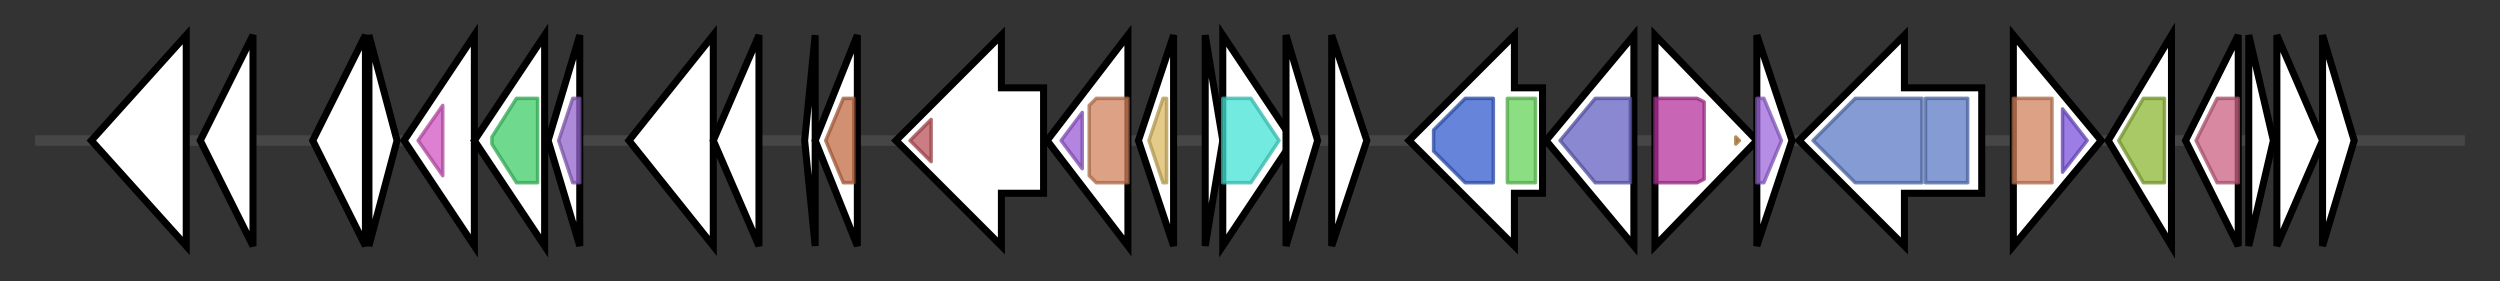 <svg version="1.1" baseProfile="full" xmlns="http://www.w3.org/2000/svg" width="711.5" height="80">
	<rect width="100%" height="100%" fill="#333333" stroke="none"/>
	<g>
		<line x1="10" y1="40.0" x2="701.5" y2="40.0" style="stroke:rgb(70,70,70); stroke-width:3 "/>
		<g>
			<title> (ctg13_5)</title>
			<polygon class=" (ctg13_5)" points="26,40 53,10 53,70" fill="rgb(255,255,255)" fill-opacity="1.0" stroke="rgb(0,0,0)" stroke-width="2"  />
		</g>
		<g>
			<title> (ctg13_6)</title>
			<polygon class=" (ctg13_6)" points="57,40 72,10 72,70" fill="rgb(255,255,255)" fill-opacity="1.0" stroke="rgb(0,0,0)" stroke-width="2"  />
		</g>
		<g>
			<title> (ctg13_7)</title>
			<polygon class=" (ctg13_7)" points="89,40 104,10 104,70" fill="rgb(255,255,255)" fill-opacity="1.0" stroke="rgb(0,0,0)" stroke-width="2"  />
		</g>
		<g>
			<title> (ctg13_8)</title>
			<polygon class=" (ctg13_8)" points="105,10 113,40 105,70" fill="rgb(255,255,255)" fill-opacity="1.0" stroke="rgb(0,0,0)" stroke-width="2"  />
		</g>
		<g>
			<title> (ctg13_9)</title>
			<polygon class=" (ctg13_9)" points="115,40 135,10 135,70" fill="rgb(255,255,255)" fill-opacity="1.0" stroke="rgb(0,0,0)" stroke-width="2"  />
			<g>
				<title>LRR_5 (PF13306)
"BspA type Leucine rich repeat region (6 copies)"</title>
				<polygon class="PF13306" points="119,40 126,30 126,50" stroke-linejoin="round" width="8" height="24" fill="rgb(211,86,193)" stroke="rgb(168,68,154)" stroke-width="1" opacity="0.75" />
			</g>
		</g>
		<g>
			<title> (ctg13_10)</title>
			<polygon class=" (ctg13_10)" points="135,40 155,10 155,70" fill="rgb(255,255,255)" fill-opacity="1.0" stroke="rgb(0,0,0)" stroke-width="2"  />
			<g>
				<title>ABC_tran (PF00005)
"ABC transporter"</title>
				<polygon class="PF00005" points="140,39 147,28 153,28 153,52 147,52 140,41" stroke-linejoin="round" width="13" height="24" fill="rgb(63,205,104)" stroke="rgb(50,164,83)" stroke-width="1" opacity="0.75" />
			</g>
		</g>
		<g>
			<title> (ctg13_11)</title>
			<polygon class=" (ctg13_11)" points="156,40 165,10 165,70" fill="rgb(255,255,255)" fill-opacity="1.0" stroke="rgb(0,0,0)" stroke-width="2"  />
			<g>
				<title>DUF2705 (PF10920)
"Protein of unknown function (DUF2705)"</title>
				<polygon class="PF10920" points="159,40 163,28 165,28 165,52 163,52" stroke-linejoin="round" width="9" height="24" fill="rgb(147,100,202)" stroke="rgb(117,80,161)" stroke-width="1" opacity="0.75" />
			</g>
		</g>
		<g>
			<title> (ctg13_12)</title>
			<polygon class=" (ctg13_12)" points="179,40 203,10 203,70" fill="rgb(255,255,255)" fill-opacity="1.0" stroke="rgb(0,0,0)" stroke-width="2"  />
		</g>
		<g>
			<title> (ctg13_13)</title>
			<polygon class=" (ctg13_13)" points="203,40 216,10 216,70" fill="rgb(255,255,255)" fill-opacity="1.0" stroke="rgb(0,0,0)" stroke-width="2"  />
		</g>
		<g>
			<title> (ctg13_14)</title>
			<polygon class=" (ctg13_14)" points="229,40 232,10 232,70" fill="rgb(255,255,255)" fill-opacity="1.0" stroke="rgb(0,0,0)" stroke-width="2"  />
		</g>
		<g>
			<title> (ctg13_15)</title>
			<polygon class=" (ctg13_15)" points="232,40 244,10 244,70" fill="rgb(255,255,255)" fill-opacity="1.0" stroke="rgb(0,0,0)" stroke-width="2"  />
			<g>
				<title>DUF2712 (PF10916)
"Protein of unknown function (DUF2712)"</title>
				<polygon class="PF10916" points="235,40 240,28 243,28 243,52 240,52" stroke-linejoin="round" width="11" height="24" fill="rgb(194,107,67)" stroke="rgb(155,85,53)" stroke-width="1" opacity="0.75" />
			</g>
		</g>
		<g>
			<title> (ctg13_16)</title>
			<polygon class=" (ctg13_16)" points="297,25 285,25 285,10 255,40 285,70 285,55 297,55" fill="rgb(255,255,255)" fill-opacity="1.0" stroke="rgb(0,0,0)" stroke-width="2"  />
			<g>
				<title>HATPase_c_5 (PF14501)
"GHKL domain"</title>
				<polygon class="PF14501" points="259,40 265,34 265,46" stroke-linejoin="round" width="10" height="24" fill="rgb(187,81,89)" stroke="rgb(149,64,71)" stroke-width="1" opacity="0.75" />
			</g>
		</g>
		<g>
			<title> (ctg13_17)</title>
			<polygon class=" (ctg13_17)" points="298,40 321,10 321,70" fill="rgb(255,255,255)" fill-opacity="1.0" stroke="rgb(0,0,0)" stroke-width="2"  />
			<g>
				<title>LytTR (PF04397)
"LytTr DNA-binding domain"</title>
				<polygon class="PF04397" points="302,40 308,32 308,48" stroke-linejoin="round" width="9" height="24" fill="rgb(154,92,215)" stroke="rgb(123,73,172)" stroke-width="1" opacity="0.75" />
			</g>
			<g>
				<title>Response_reg (PF00072)
"Response regulator receiver domain"</title>
				<polygon class="PF00072" points="310,30 312,28 321,28 321,52 312,52 310,50" stroke-linejoin="round" width="11" height="24" fill="rgb(209,129,92)" stroke="rgb(167,103,73)" stroke-width="1" opacity="0.75" />
			</g>
		</g>
		<g>
			<title> (ctg13_18)</title>
			<polygon class=" (ctg13_18)" points="324,40 334,10 334,70" fill="rgb(255,255,255)" fill-opacity="1.0" stroke="rgb(0,0,0)" stroke-width="2"  />
			<g>
				<title>HTH_3 (PF01381)
"Helix-turn-helix"</title>
				<polygon class="PF01381" points="327,40 331,28 332,28 332,52 331,52 327,40" stroke-linejoin="round" width="5" height="24" fill="rgb(219,185,98)" stroke="rgb(175,148,78)" stroke-width="1" opacity="0.75" />
			</g>
		</g>
		<g>
			<title> (ctg13_19)</title>
			<polygon class=" (ctg13_19)" points="343,10 348,40 343,70" fill="rgb(255,255,255)" fill-opacity="1.0" stroke="rgb(0,0,0)" stroke-width="2"  />
		</g>
		<g>
			<title> (ctg13_20)</title>
			<polygon class=" (ctg13_20)" points="348,10 368,40 348,70" fill="rgb(255,255,255)" fill-opacity="1.0" stroke="rgb(0,0,0)" stroke-width="2"  />
			<g>
				<title>AgrB (PF04647)
"Accessory gene regulator B"</title>
				<polygon class="PF04647" points="348,28 356,28 364,40 356,52 348,52" stroke-linejoin="round" width="17" height="24" fill="rgb(67,227,212)" stroke="rgb(53,181,169)" stroke-width="1" opacity="0.75" />
			</g>
		</g>
		<g>
			<title> (ctg13_21)</title>
			<polygon class=" (ctg13_21)" points="366,10 375,40 366,70" fill="rgb(255,255,255)" fill-opacity="1.0" stroke="rgb(0,0,0)" stroke-width="2"  />
		</g>
		<g>
			<title> (ctg13_22)</title>
			<polygon class=" (ctg13_22)" points="379,10 389,40 379,70" fill="rgb(255,255,255)" fill-opacity="1.0" stroke="rgb(0,0,0)" stroke-width="2"  />
		</g>
		<g>
			<title> (ctg13_23)</title>
			<polygon class=" (ctg13_23)" points="439,25 431,25 431,10 401,40 431,70 431,55 439,55" fill="rgb(255,255,255)" fill-opacity="1.0" stroke="rgb(0,0,0)" stroke-width="2"  />
			<g>
				<title>ATP_bind_3 (PF01171)
"PP-loop family"</title>
				<polygon class="PF01171" points="408,37 417,28 425,28 425,52 417,52 408,43" stroke-linejoin="round" width="17" height="24" fill="rgb(51,91,204)" stroke="rgb(40,72,163)" stroke-width="1" opacity="0.75" />
			</g>
			<g>
				<title>Rhodanese (PF00581)
"Rhodanese-like domain"</title>
				<rect class="PF00581" x="429" y="28" stroke-linejoin="round" width="8" height="24" fill="rgb(101,210,89)" stroke="rgb(80,168,71)" stroke-width="1" opacity="0.75" />
			</g>
		</g>
		<g>
			<title> (ctg13_24)</title>
			<polygon class=" (ctg13_24)" points="440,40 465,10 465,70" fill="rgb(255,255,255)" fill-opacity="1.0" stroke="rgb(0,0,0)" stroke-width="2"  />
			<g>
				<title>ThiF (PF00899)
"ThiF family"</title>
				<polygon class="PF00899" points="444,40 454,28 464,28 464,52 454,52" stroke-linejoin="round" width="24" height="24" fill="rgb(100,96,195)" stroke="rgb(80,76,156)" stroke-width="1" opacity="0.75" />
			</g>
		</g>
		<g>
			<title> (ctg13_25)</title>
			<polygon class=" (ctg13_25)" points="471,10 500,40 471,70" fill="rgb(255,255,255)" fill-opacity="1.0" stroke="rgb(0,0,0)" stroke-width="2"  />
			<g>
				<title>Pyr_redox_2 (PF07992)
"Pyridine nucleotide-disulphide oxidoreductase"</title>
				<polygon class="PF07992" points="471,28 483,28 485,29 485,51 483,52 471,52" stroke-linejoin="round" width="14" height="24" fill="rgb(183,50,156)" stroke="rgb(146,39,124)" stroke-width="1" opacity="0.75" />
			</g>
			<g>
				<title>GIDA (PF01134)
"Glucose inhibited division protein A"</title>
				<polygon class="PF01134" points="494,39 495,40 494,41" stroke-linejoin="round" width="5" height="24" fill="rgb(192,136,59)" stroke="rgb(153,108,47)" stroke-width="1" opacity="0.75" />
			</g>
		</g>
		<g>
			<title> (ctg13_26)</title>
			<polygon class=" (ctg13_26)" points="500,10 510,40 500,70" fill="rgb(255,255,255)" fill-opacity="1.0" stroke="rgb(0,0,0)" stroke-width="2"  />
			<g>
				<title>Thioredoxin (PF00085)
"Thioredoxin"</title>
				<polygon class="PF00085" points="500,28 502,28 507,40 502,52 500,52" stroke-linejoin="round" width="10" height="24" fill="rgb(156,103,220)" stroke="rgb(124,82,176)" stroke-width="1" opacity="0.75" />
			</g>
		</g>
		<g>
			<title> (ctg13_27)</title>
			<polygon class=" (ctg13_27)" points="564,25 542,25 542,10 512,40 542,70 542,55 564,55" fill="rgb(255,255,255)" fill-opacity="1.0" stroke="rgb(0,0,0)" stroke-width="2"  />
			<g>
				<title>SNF (PF00209)
"Sodium:neurotransmitter symporter family"</title>
				<polygon class="PF00209" points="516,40 528,28 547,28 547,52 528,52" stroke-linejoin="round" width="35" height="24" fill="rgb(92,121,196)" stroke="rgb(73,96,156)" stroke-width="1" opacity="0.75" />
			</g>
			<g>
				<title>SNF (PF00209)
"Sodium:neurotransmitter symporter family"</title>
				<rect class="PF00209" x="548" y="28" stroke-linejoin="round" width="12" height="24" fill="rgb(92,121,196)" stroke="rgb(73,96,156)" stroke-width="1" opacity="0.75" />
			</g>
		</g>
		<g>
			<title> (ctg13_28)</title>
			<polygon class=" (ctg13_28)" points="573,10 598,40 573,70" fill="rgb(255,255,255)" fill-opacity="1.0" stroke="rgb(0,0,0)" stroke-width="2"  />
			<g>
				<title>Response_reg (PF00072)
"Response regulator receiver domain"</title>
				<rect class="PF00072" x="573" y="28" stroke-linejoin="round" width="11" height="24" fill="rgb(209,129,92)" stroke="rgb(167,103,73)" stroke-width="1" opacity="0.75" />
			</g>
			<g>
				<title>Spo0A_C (PF08769)
"Sporulation initiation factor Spo0A C terminal"</title>
				<polygon class="PF08769" points="587,31 594,40 587,49" stroke-linejoin="round" width="10" height="24" fill="rgb(122,82,219)" stroke="rgb(97,65,175)" stroke-width="1" opacity="0.75" />
			</g>
		</g>
		<g>
			<title> (ctg13_29)</title>
			<polygon class=" (ctg13_29)" points="600,40 618,10 618,70" fill="rgb(255,255,255)" fill-opacity="1.0" stroke="rgb(0,0,0)" stroke-width="2"  />
			<g>
				<title>QueT (PF06177)
"QueT transporter"</title>
				<polygon class="PF06177" points="603,40 610,28 616,28 616,52 610,52" stroke-linejoin="round" width="15" height="24" fill="rgb(140,182,53)" stroke="rgb(112,145,42)" stroke-width="1" opacity="0.75" />
			</g>
		</g>
		<g>
			<title> (ctg13_30)</title>
			<polygon class=" (ctg13_30)" points="622,40 637,10 637,70" fill="rgb(255,255,255)" fill-opacity="1.0" stroke="rgb(0,0,0)" stroke-width="2"  />
			<g>
				<title>Metallophos_2 (PF12850)
"Calcineurin-like phosphoesterase superfamily domain"</title>
				<polygon class="PF12850" points="625,40 631,28 637,28 637,52 631,52" stroke-linejoin="round" width="14" height="24" fill="rgb(204,96,131)" stroke="rgb(163,76,104)" stroke-width="1" opacity="0.75" />
			</g>
		</g>
		<g>
			<title> (ctg13_31)</title>
			<polygon class=" (ctg13_31)" points="640,10 647,40 640,70" fill="rgb(255,255,255)" fill-opacity="1.0" stroke="rgb(0,0,0)" stroke-width="2"  />
		</g>
		<g>
			<title> (ctg13_32)</title>
			<polygon class=" (ctg13_32)" points="648,10 661,40 648,70" fill="rgb(255,255,255)" fill-opacity="1.0" stroke="rgb(0,0,0)" stroke-width="2"  />
		</g>
		<g>
			<title> (ctg13_33)</title>
			<polygon class=" (ctg13_33)" points="661,10 670,40 661,70" fill="rgb(255,255,255)" fill-opacity="1.0" stroke="rgb(0,0,0)" stroke-width="2"  />
		</g>
	</g>
</svg>
